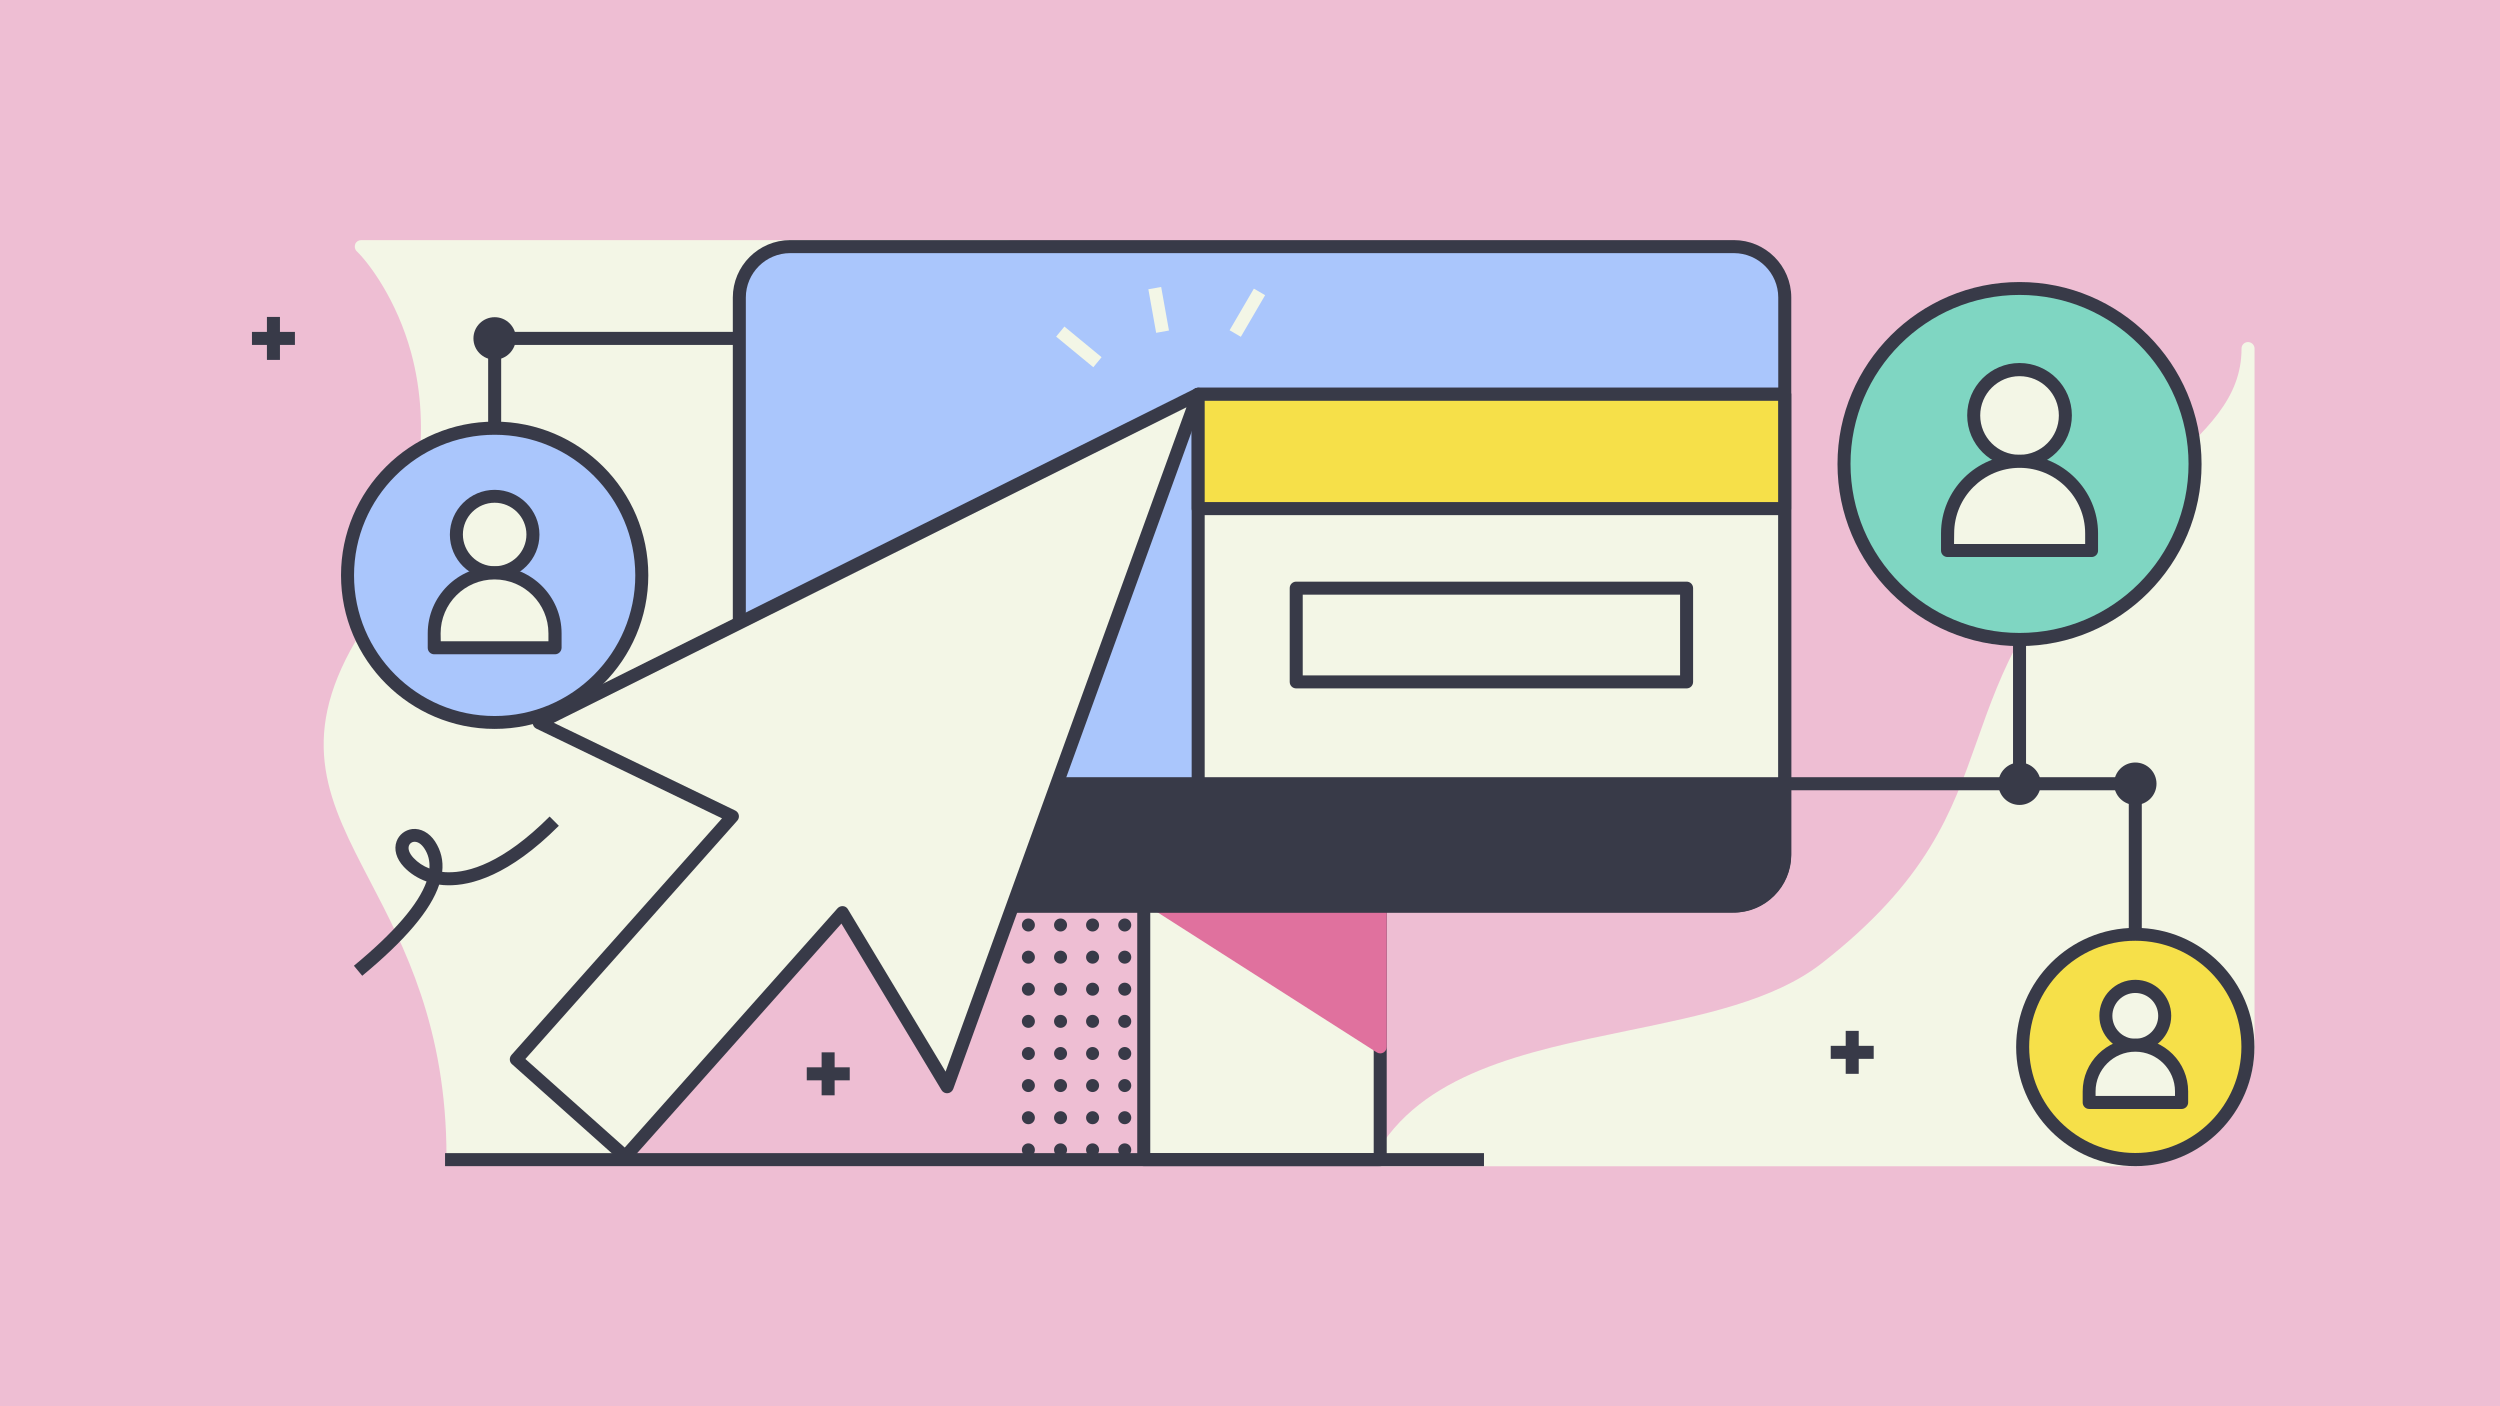 <?xml version="1.0" encoding="utf-8"?>
<!-- Generator: Adobe Illustrator 22.0.1, SVG Export Plug-In . SVG Version: 6.00 Build 0)  -->
<svg version="1.1" id="Layer_1" xmlns="http://www.w3.org/2000/svg" xmlns:xlink="http://www.w3.org/1999/xlink" x="0px" y="0px" viewBox="0 0 1920 1080" style="enable-background:new 0 0 1920 1080;" xml:space="preserve">

<rect y="0" width="1920" height="1080" style="fill:#EEBED3;"/>
<g>
	<g>
		<g>
			<g>
				<circle cx="888.5" cy="685.7" r="5" style="fill:#383A48;"/>
			</g>
		</g>
		<g>
			<g>
				<circle cx="888.5" cy="710.4" r="5" style="fill:#383A48;"/>
			</g>
		</g>
		<g>
			<g>
				<circle cx="888.5" cy="735.1" r="5" style="fill:#383A48;"/>
			</g>
		</g>
		<g>
			<g>
				<circle cx="888.5" cy="759.7" r="5" style="fill:#383A48;"/>
			</g>
		</g>
		<g>
			<g>
				<circle cx="888.5" cy="784.4" r="5" style="fill:#383A48;"/>
			</g>
		</g>
		<g>
			<g>
				<circle cx="888.5" cy="809.1" r="5" style="fill:#383A48;"/>
			</g>
		</g>
		<g>
			<g>
				<circle cx="888.5" cy="833.7" r="5" style="fill:#383A48;"/>
			</g>
		</g>
		<g>
			<g>
				<circle cx="888.5" cy="858.4" r="5" style="fill:#383A48;"/>
			</g>
		</g>
		<g>
			<g>
				<circle cx="888.5" cy="883.1" r="5" style="fill:#383A48;"/>
			</g>
		</g>
		<g>
			<g>
				<circle cx="863.8" cy="685.7" r="5" style="fill:#383A48;"/>
			</g>
		</g>
		<g>
			<g>
				<circle cx="863.8" cy="710.4" r="5" style="fill:#383A48;"/>
			</g>
		</g>
		<g>
			<g>
				<circle cx="863.8" cy="735.1" r="5" style="fill:#383A48;"/>
			</g>
		</g>
		<g>
			<g>
				<circle cx="863.8" cy="759.7" r="5" style="fill:#383A48;"/>
			</g>
		</g>
		<g>
			<g>
				<circle cx="863.8" cy="784.4" r="5" style="fill:#383A48;"/>
			</g>
		</g>
		<g>
			<g>
				<circle cx="863.8" cy="809.1" r="5" style="fill:#383A48;"/>
			</g>
		</g>
		<g>
			<g>
				<circle cx="863.8" cy="833.7" r="5" style="fill:#383A48;"/>
			</g>
		</g>
		<g>
			<g>
				<circle cx="863.8" cy="858.4" r="5" style="fill:#383A48;"/>
			</g>
		</g>
		<g>
			<g>
				<circle cx="863.8" cy="883.1" r="5" style="fill:#383A48;"/>
			</g>
		</g>
		<g>
			<g>
				<circle cx="839.1" cy="685.7" r="5" style="fill:#383A48;"/>
			</g>
		</g>
		<g>
			<g>
				<circle cx="839.1" cy="710.4" r="5" style="fill:#383A48;"/>
			</g>
		</g>
		<g>
			<g>
				<circle cx="839.1" cy="735.1" r="5" style="fill:#383A48;"/>
			</g>
		</g>
		<g>
			<g>
				<circle cx="839.1" cy="759.7" r="5" style="fill:#383A48;"/>
			</g>
		</g>
		<g>
			<g>
				<circle cx="839.1" cy="784.4" r="5" style="fill:#383A48;"/>
			</g>
		</g>
		<g>
			<g>
				<circle cx="839.1" cy="809.1" r="5" style="fill:#383A48;"/>
			</g>
		</g>
		<g>
			<g>
				<circle cx="839.1" cy="833.7" r="5" style="fill:#383A48;"/>
			</g>
		</g>
		<g>
			<g>
				<circle cx="839.1" cy="858.4" r="5" style="fill:#383A48;"/>
			</g>
		</g>
		<g>
			<g>
				<circle cx="839.1" cy="883.1" r="5" style="fill:#383A48;"/>
			</g>
		</g>
		<g>
			<g>
				<circle cx="814.5" cy="685.7" r="5" style="fill:#383A48;"/>
			</g>
		</g>
		<g>
			<g>
				<circle cx="814.5" cy="710.4" r="5" style="fill:#383A48;"/>
			</g>
		</g>
		<g>
			<g>
				<circle cx="814.5" cy="735.1" r="5" style="fill:#383A48;"/>
			</g>
		</g>
		<g>
			<g>
				<circle cx="814.5" cy="759.7" r="5" style="fill:#383A48;"/>
			</g>
		</g>
		<g>
			<g>
				<circle cx="814.5" cy="784.4" r="5" style="fill:#383A48;"/>
			</g>
		</g>
		<g>
			<g>
				<circle cx="814.5" cy="809.1" r="5" style="fill:#383A48;"/>
			</g>
		</g>
		<g>
			<g>
				<circle cx="814.5" cy="833.7" r="5" style="fill:#383A48;"/>
			</g>
		</g>
		<g>
			<g>
				<circle cx="814.5" cy="858.4" r="5" style="fill:#383A48;"/>
			</g>
		</g>
		<g>
			<g>
				<circle cx="814.5" cy="883.1" r="5" style="fill:#383A48;"/>
			</g>
		</g>
		<g>
			<g>
				<circle cx="789.8" cy="685.7" r="5" style="fill:#383A48;"/>
			</g>
		</g>
		<g>
			<g>
				<circle cx="789.8" cy="710.4" r="5" style="fill:#383A48;"/>
			</g>
		</g>
		<g>
			<g>
				<circle cx="789.8" cy="735.1" r="5" style="fill:#383A48;"/>
			</g>
		</g>
		<g>
			<g>
				<circle cx="789.8" cy="759.7" r="5" style="fill:#383A48;"/>
			</g>
		</g>
		<g>
			<g>
				<circle cx="789.8" cy="784.4" r="5" style="fill:#383A48;"/>
			</g>
		</g>
		<g>
			<g>
				<circle cx="789.8" cy="809.1" r="5" style="fill:#383A48;"/>
			</g>
		</g>
		<g>
			<g>
				<circle cx="789.8" cy="833.7" r="5" style="fill:#383A48;"/>
			</g>
		</g>
		<g>
			<g>
				<circle cx="789.8" cy="858.4" r="5" style="fill:#383A48;"/>
			</g>
		</g>
		<g>
			<g>
				<circle cx="789.8" cy="883.1" r="5" style="fill:#383A48;"/>
			</g>
		</g>
	</g>
	<path d="M777.3,186.4c-0.9-1.3-2.4-2-4-2H277.4c-2,0-3.9,1.2-4.6,3.1s-0.3,4.1,1.2,5.5c9.6,9.3,30.7,37.5,41.7,77.7
		c8,29.4,9.7,60.9,5,93.6c-5.9,41-21.9,84-47.5,127.9c-45.1,77.1-20.3,124.5,11,184.5c26.1,50,58.7,112.3,58.7,211.7
		c0,2.8,2.2,5,5,5h132.4c1.8,0,3.4-0.9,4.3-2.4l178.1-297.7c0.2-0.4,0.4-0.8,0.5-1.2l115-401.3C778.5,189.3,778.2,187.6,777.3,186.4
		z" style="fill:#F3F6E6;"/>
	<path d="M1726.5,262.7c-2.8,0-5,2.2-5,5c0,38.4-26.7,62.6-63.6,96.2c-31.8,28.9-71.3,64.8-103.5,121.3
		c-17,29.8-26.7,57.3-36.1,83.9c-19.5,55.1-37.9,107.2-119.2,170.7c-36.8,28.7-91.5,39.9-149.3,51.8c-78.2,16.1-159,32.6-194.2,96.6
		c-0.9,1.5-0.8,3.4,0.1,5c0.9,1.5,2.5,2.5,4.3,2.5h578.3c51.4,0,93.2-41.8,93.2-93.2V267.7C1731.5,265,1729.2,262.7,1726.5,262.7z" style="fill:#F3F6E6;"/>
	<g>
		<rect x="878.4" y="688" width="181.6" height="202.6" style="fill:#F3F6E6;"/>
		<path d="M1060,895.6H878.4c-2.8,0-5-2.2-5-5V688c0-2.8,2.2-5,5-5H1060c2.8,0,5,2.2,5,5v202.6
			C1065,893.4,1062.8,895.6,1060,895.6z M883.4,885.6H1055V693H883.4V885.6z" style="fill:#383A48;"/>
	</g>
	<path d="M1060,683H878.4c-2.2,0-4.2,1.5-4.8,3.6s0.2,4.4,2.1,5.6l181.6,116c0.8,0.5,1.8,0.8,2.7,0.8
		c0.8,0,1.7-0.2,2.4-0.6c1.6-0.9,2.6-2.6,2.6-4.4V688C1065,685.3,1062.8,683,1060,683z" style="fill:#E0719E;"/>
	<g>
		<path d="M1331.5,695.9H606.9c-21.6,0-39.1-17.5-39.1-39.1V228.5c0-21.6,17.5-39.1,39.1-39.1h724.7
			c21.6,0,39.1,17.5,39.1,39.1v428.2C1370.6,678.3,1353.1,695.9,1331.5,695.9z" style="fill:#AAC6FC;"/>
		<path d="M1331.5,700.9H606.9c-24.3,0-44.1-19.8-44.1-44.1V228.5c0-24.3,19.8-44.1,44.1-44.1h724.7
			c24.3,0,44.1,19.8,44.1,44.1v428.2C1375.6,681.1,1355.8,700.9,1331.5,700.9z M606.9,194.4c-18.8,0-34.1,15.3-34.1,34.1v428.2
			c0,18.8,15.3,34.1,34.1,34.1h724.7c18.8,0,34.1-15.3,34.1-34.1V228.5c0-18.8-15.3-34.1-34.1-34.1H606.9z" style="fill:#383A48;"/>
	</g>
	<path d="M1370.6,596.9H567.7c-2.8,0-5,2.2-5,5V656c0,24.7,20.1,44.8,44.8,44.8h723.3c24.7,0,44.8-20.1,44.8-44.8v-54.1
		C1375.6,599.2,1373.4,596.9,1370.6,596.9z" style="fill:#383A48;"/>
	<g>
		<rect x="341.8" y="885.6" width="797.9" height="10" style="fill:#383A48;"/>
	</g>
	<g>
		<g>
			<rect x="920.2" y="302.8" width="450.4" height="299.1" style="fill:#F3F6E6;"/>
			<path d="M1370.6,606.9H920.2c-2.8,0-5-2.2-5-5V302.8c0-2.8,2.2-5,5-5h450.4c2.8,0,5,2.2,5,5v299.1
				C1375.6,604.7,1373.4,606.9,1370.6,606.9z M925.2,596.9h440.4V307.8H925.2V596.9z" style="fill:#383A48;"/>
		</g>
		<g>
			<rect x="920.2" y="302.8" width="450.4" height="87.8" style="fill:#F6E049;"/>
			<path d="M1370.6,395.6H920.2c-2.8,0-5-2.2-5-5v-87.8c0-2.8,2.2-5,5-5h450.4c2.8,0,5,2.2,5,5v87.8
				C1375.6,393.4,1373.4,395.6,1370.6,395.6z M925.2,385.6h440.4v-77.8H925.2V385.6z" style="fill:#383A48;"/>
		</g>
		<g>
			<rect x="995.5" y="451.7" width="299.8" height="72" style="fill:#F3F6E6;"/>
			<path d="M1295.3,528.7H995.5c-2.8,0-5-2.2-5-5v-72c0-2.8,2.2-5,5-5h299.8c2.8,0,5,2.2,5,5v72
				C1300.3,526.5,1298.1,528.7,1295.3,528.7z M1000.5,518.7h289.8v-62h-289.8L1000.5,518.7L1000.5,518.7z" style="fill:#383A48;"/>
		</g>
	</g>
	<g>
		<polygon points="414,555.2 920.2,302.8 727.4,834.6 646.9,700.9 480.2,888.3 396.5,813.7 562.5,627 		" style="fill:#F3F6E6;"/>
		<path d="M480.2,893.3c-1.2,0-2.4-0.4-3.3-1.3l-83.7-74.7c-2.1-1.8-2.2-5-0.4-7.1l161.7-181.7l-142.6-68.9
			c-1.7-0.8-2.8-2.6-2.8-4.5s1.1-3.7,2.8-4.5L918,298.3c1.8-0.9,4-0.6,5.6,0.7c1.5,1.4,2.1,3.5,1.4,5.4L732.1,836.3
			c-0.7,1.8-2.3,3.1-4.2,3.3s-3.8-0.7-4.8-2.4l-76.9-127.9L483.9,891.7c-0.9,1-2.1,1.6-3.4,1.7C480.4,893.3,480.3,893.3,480.2,893.3
			z M403.5,813.3l76.3,68l163.4-183.7c1.1-1.2,2.6-1.8,4.2-1.7c1.6,0.1,3,1,3.8,2.4l75,124.7l185-510.2L425.3,555.1l139.4,67.4
			c1.4,0.7,2.4,2,2.7,3.5s-0.1,3.1-1.2,4.3L403.5,813.3z" style="fill:#383A48;"/>
	</g>
	<g>
		<g>
			<g>
				<circle cx="1551" cy="356.3" r="134.8" style="fill:#7FD6C2;"/>
			</g>
			<g>
				<path d="M1551,496.2c-77.1,0-139.8-62.7-139.8-139.8s62.7-139.8,139.8-139.8c77.1,0,139.8,62.7,139.8,139.8
					C1690.9,433.4,1628.1,496.2,1551,496.2z M1551,226.5c-71.6,0-129.8,58.2-129.8,129.8s58.2,129.8,129.8,129.8
					c71.6,0,129.8-58.2,129.8-129.8S1622.6,226.5,1551,226.5z" style="fill:#383A48;"/>
			</g>
		</g>
		<g>
			<g>
				<circle cx="1551" cy="319" r="35.2" style="fill:#F3F6E6;"/>
				<path d="M1551,359.2c-22.1,0-40.2-18-40.2-40.2c0-22.1,18-40.2,40.2-40.2c22.1,0,40.2,18,40.2,40.2
					S1573.2,359.2,1551,359.2z M1551,288.9c-16.6,0-30.2,13.5-30.2,30.2s13.5,30.2,30.2,30.2c16.6,0,30.2-13.5,30.2-30.2
					S1567.7,288.9,1551,288.9z" style="fill:#383A48;"/>
			</g>
			<g>
				<path d="M1606.4,422.8h-110.7v-13.2c0-30.6,24.8-55.3,55.3-55.3l0,0c30.6,0,55.3,24.8,55.3,55.3L1606.4,422.8
					L1606.4,422.8z" style="fill:#F3F6E6;"/>
				<path d="M1606.4,427.8h-110.7c-2.8,0-5-2.2-5-5v-13.2c0-33.3,27.1-60.3,60.3-60.3s60.3,27.1,60.3,60.3v13.2
					C1611.4,425.5,1609.1,427.8,1606.4,427.8z M1500.7,417.8h100.7v-8.2c0-27.8-22.6-50.3-50.3-50.3c-27.8,0-50.3,22.6-50.3,50.3
					L1500.7,417.8L1500.7,417.8z" style="fill:#383A48;"/>
			</g>
		</g>
	</g>
	<g>
		<g>
			<circle cx="379.9" cy="441.9" r="113" style="fill:#AAC6FC;"/>
			<path d="M379.9,559.8c-65,0-118-52.9-118-118s52.9-118,118-118s118,52.9,118,118S444.9,559.8,379.9,559.8z
				 M379.9,333.9c-59.5,0-108,48.4-108,108c0,59.5,48.4,108,108,108c59.5,0,108-48.4,108-108C487.8,382.3,439.4,333.9,379.9,333.9z" style="fill:#383A48;"/>
		</g>
		<g>
			<g>
				<circle cx="379.9" cy="410.6" r="29.4" style="fill:#F3F6E6;"/>
				<path d="M379.9,445c-19,0-34.4-15.5-34.4-34.4s15.5-34.4,34.4-34.4s34.4,15.5,34.4,34.4S398.9,445,379.9,445z
					 M379.9,386.1c-13.5,0-24.4,11-24.4,24.4s11,24.4,24.4,24.4s24.4-11,24.4-24.4S393.3,386.1,379.9,386.1z" style="fill:#383A48;"/>
			</g>
			<g>
				<path d="M426.2,497.5h-92.7v-11.1c0-25.6,20.8-46.4,46.4-46.4l0,0c25.6,0,46.4,20.8,46.4,46.4L426.2,497.5
					L426.2,497.5z" style="fill:#F3F6E6;"/>
				<path d="M426.2,502.5h-92.7c-2.8,0-5-2.2-5-5v-11.1c0-28.3,23-51.4,51.4-51.4c28.3,0,51.4,23,51.4,51.4v11.1
					C431.2,500.3,429,502.5,426.2,502.5z M338.5,492.5h82.7v-6.1c0-22.8-18.6-41.4-41.4-41.4s-41.4,18.6-41.4,41.4L338.5,492.5
					L338.5,492.5z" style="fill:#383A48;"/>
			</g>
		</g>
	</g>
	<g>
		<g>
			<circle cx="1639.9" cy="804.1" r="86.5" style="fill:#F6E049;"/>
			<path d="M1639.9,895.6c-50.5,0-91.5-41.1-91.5-91.5s41.1-91.5,91.5-91.5s91.5,41.1,91.5,91.5
				S1690.4,895.6,1639.9,895.6z M1639.9,722.5c-45,0-81.5,36.6-81.5,81.5s36.6,81.5,81.5,81.5c45,0,81.5-36.6,81.5-81.5
				S1684.9,722.5,1639.9,722.5z" style="fill:#383A48;"/>
		</g>
		<g>
			<g>
				<circle cx="1639.9" cy="780.1" r="22.6" style="fill:#F3F6E6;"/>
				<path d="M1639.9,807.7c-15.2,0-27.6-12.4-27.6-27.6c0-15.2,12.4-27.6,27.6-27.6s27.6,12.4,27.6,27.6
					S1655.1,807.7,1639.9,807.7z M1639.9,762.6c-9.7,0-17.6,7.9-17.6,17.6c0,9.7,7.9,17.6,17.6,17.6s17.6-7.9,17.6-17.6
					C1657.5,770.4,1649.6,762.6,1639.9,762.6z" style="fill:#383A48;"/>
			</g>
			<g>
				<path d="M1675.5,846.7h-71v-8.5c0-19.6,15.9-35.5,35.5-35.5l0,0c19.6,0,35.5,15.9,35.5,35.5V846.7z" style="fill:#F3F6E6;"/>
				<path d="M1675.5,851.7h-71c-2.8,0-5-2.2-5-5v-8.5c0-22.3,18.2-40.5,40.5-40.5s40.5,18.2,40.5,40.5v8.5
					C1680.5,849.5,1678.2,851.7,1675.5,851.7z M1609.4,841.7h61v-3.5c0-16.8-13.7-30.5-30.5-30.5s-30.5,13.7-30.5,30.5V841.7z" style="fill:#383A48;"/>
			</g>
		</g>
	</g>
	<g>
		<path d="M1551,606.9h-180.4v-10H1546V491.2h10V602C1556,604.7,1553.8,606.9,1551,606.9z" style="fill:#383A48;"/>
	</g>
	<g>
		<path d="M1644.9,717.5h-10V606.9H1551v-10h88.9c2.8,0,5,2.2,5,5V717.5z" style="fill:#383A48;"/>
	</g>
	<g>
		<circle cx="1551" cy="601.9" r="11.3" style="fill:#383A48;"/>
		<path d="M1551,618.2c-9,0-16.3-7.3-16.3-16.3s7.3-16.3,16.3-16.3s16.3,7.3,16.3,16.3S1560,618.2,1551,618.2z
			 M1551,595.6c-3.5,0-6.3,2.8-6.3,6.3s2.8,6.3,6.3,6.3s6.3-2.8,6.3-6.3S1554.5,595.6,1551,595.6z" style="fill:#383A48;"/>
	</g>
	<g>
		<circle cx="1639.9" cy="601.9" r="11.3" style="fill:#383A48;"/>
		<path d="M1639.9,618.2c-9,0-16.3-7.3-16.3-16.3s7.3-16.3,16.3-16.3s16.3,7.3,16.3,16.3
			C1656.2,610.9,1648.9,618.2,1639.9,618.2z M1639.9,595.6c-3.5,0-6.3,2.8-6.3,6.3s2.8,6.3,6.3,6.3s6.3-2.8,6.3-6.3
			S1643.4,595.6,1639.9,595.6z" style="fill:#383A48;"/>
	</g>
	<g>
		<circle cx="379.9" cy="259.9" r="11.3" style="fill:#383A48;"/>
		<path d="M379.9,276.2c-9,0-16.3-7.3-16.3-16.3c0-9,7.3-16.3,16.3-16.3s16.3,7.3,16.3,16.3
			C396.1,268.8,388.8,276.2,379.9,276.2z M379.9,253.6c-3.5,0-6.3,2.8-6.3,6.3s2.8,6.3,6.3,6.3s6.3-2.8,6.3-6.3
			S383.3,253.6,379.9,253.6z" style="fill:#383A48;"/>
	</g>
	<g>
		<path d="M384.9,328.9h-10v-69c0-2.8,2.2-5,5-5h187.9v10H384.9V328.9z" style="fill:#383A48;"/>
	</g>
	<g>
		<path d="M278.2,749.4l-6.4-7.7c31.1-25.7,49.7-47.4,55.8-64.7c-6.7-2.4-12.7-6.2-17.4-11.2
			c-5.9-6.3-7.9-13.5-5.6-19.7c1.9-5.1,6.5-8.7,12-9.4c6.5-0.7,13.1,2.8,17.5,9.5c4.6,7.1,6.5,14.8,5.5,23.4c1.5,0.2,3,0.3,4.5,0.3
			c15.8,0.3,42.1-6.9,78-42.8l7.1,7.1c-38.4,38.4-67.5,46-85.3,45.7c-2.2,0-4.4-0.2-6.6-0.5C330.9,698.9,311.2,722.1,278.2,749.4z
			 M318.5,646.5c-0.2,0-0.4,0-0.6,0c-1.8,0.2-3.2,1.3-3.8,2.9c-1,2.6,0.3,6.1,3.5,9.5c3.3,3.5,7.4,6.3,12.2,8.1
			c0.4-5.7-0.9-10.9-3.9-15.4C323.7,648.3,321.1,646.5,318.5,646.5z" style="fill:#383A48;"/>
	</g>
	<g>
		<g>
			<rect x="1417.5" y="791.7" width="10" height="33" style="fill:#383A48;"/>
		</g>
		<g>
			<line x1="1406" y1="808.2" x2="1439" y2="808.2" style="fill:none;"/>
			<rect x="1406" y="803.2" width="33" height="10" style="fill:#383A48;"/>
		</g>
	</g>
	<g>
		<g>
			<rect x="205" y="243.4" width="10" height="33" style="fill:#383A48;"/>
		</g>
		<g>
			<line x1="193.5" y1="259.9" x2="226.5" y2="259.9" style="fill:none;"/>
			<rect x="193.5" y="254.9" width="33" height="10" style="fill:#383A48;"/>
		</g>
	</g>
	<g>
		<g>
			<rect x="631" y="808.2" width="10" height="33" style="fill:#383A48;"/>
		</g>
		<g>
			<line x1="619.6" y1="824.7" x2="652.5" y2="824.7" style="fill:none;"/>
			<rect x="619.6" y="819.7" width="33" height="10" style="fill:#383A48;"/>
		</g>
	</g>
	<g>
		<g>
			
				<rect x="823.3" y="247.9" transform="matrix(0.636 -0.772 0.772 0.636 96.107 736.437)" width="10" height="37" style="fill:#F3F6E6;"/>
		</g>
		<g>
			
				<rect x="939.2" y="235.2" transform="matrix(0.504 -0.864 0.864 0.504 267.757 946.561)" width="37" height="10" style="fill:#F3F6E6;"/>
		</g>
		<g>
			
				<rect x="885.2" y="221" transform="matrix(0.984 -0.176 0.176 0.984 -27.996 160.482)" width="10" height="34" style="fill:#F3F6E6;"/>
		</g>
	</g>
</g>
</svg>
